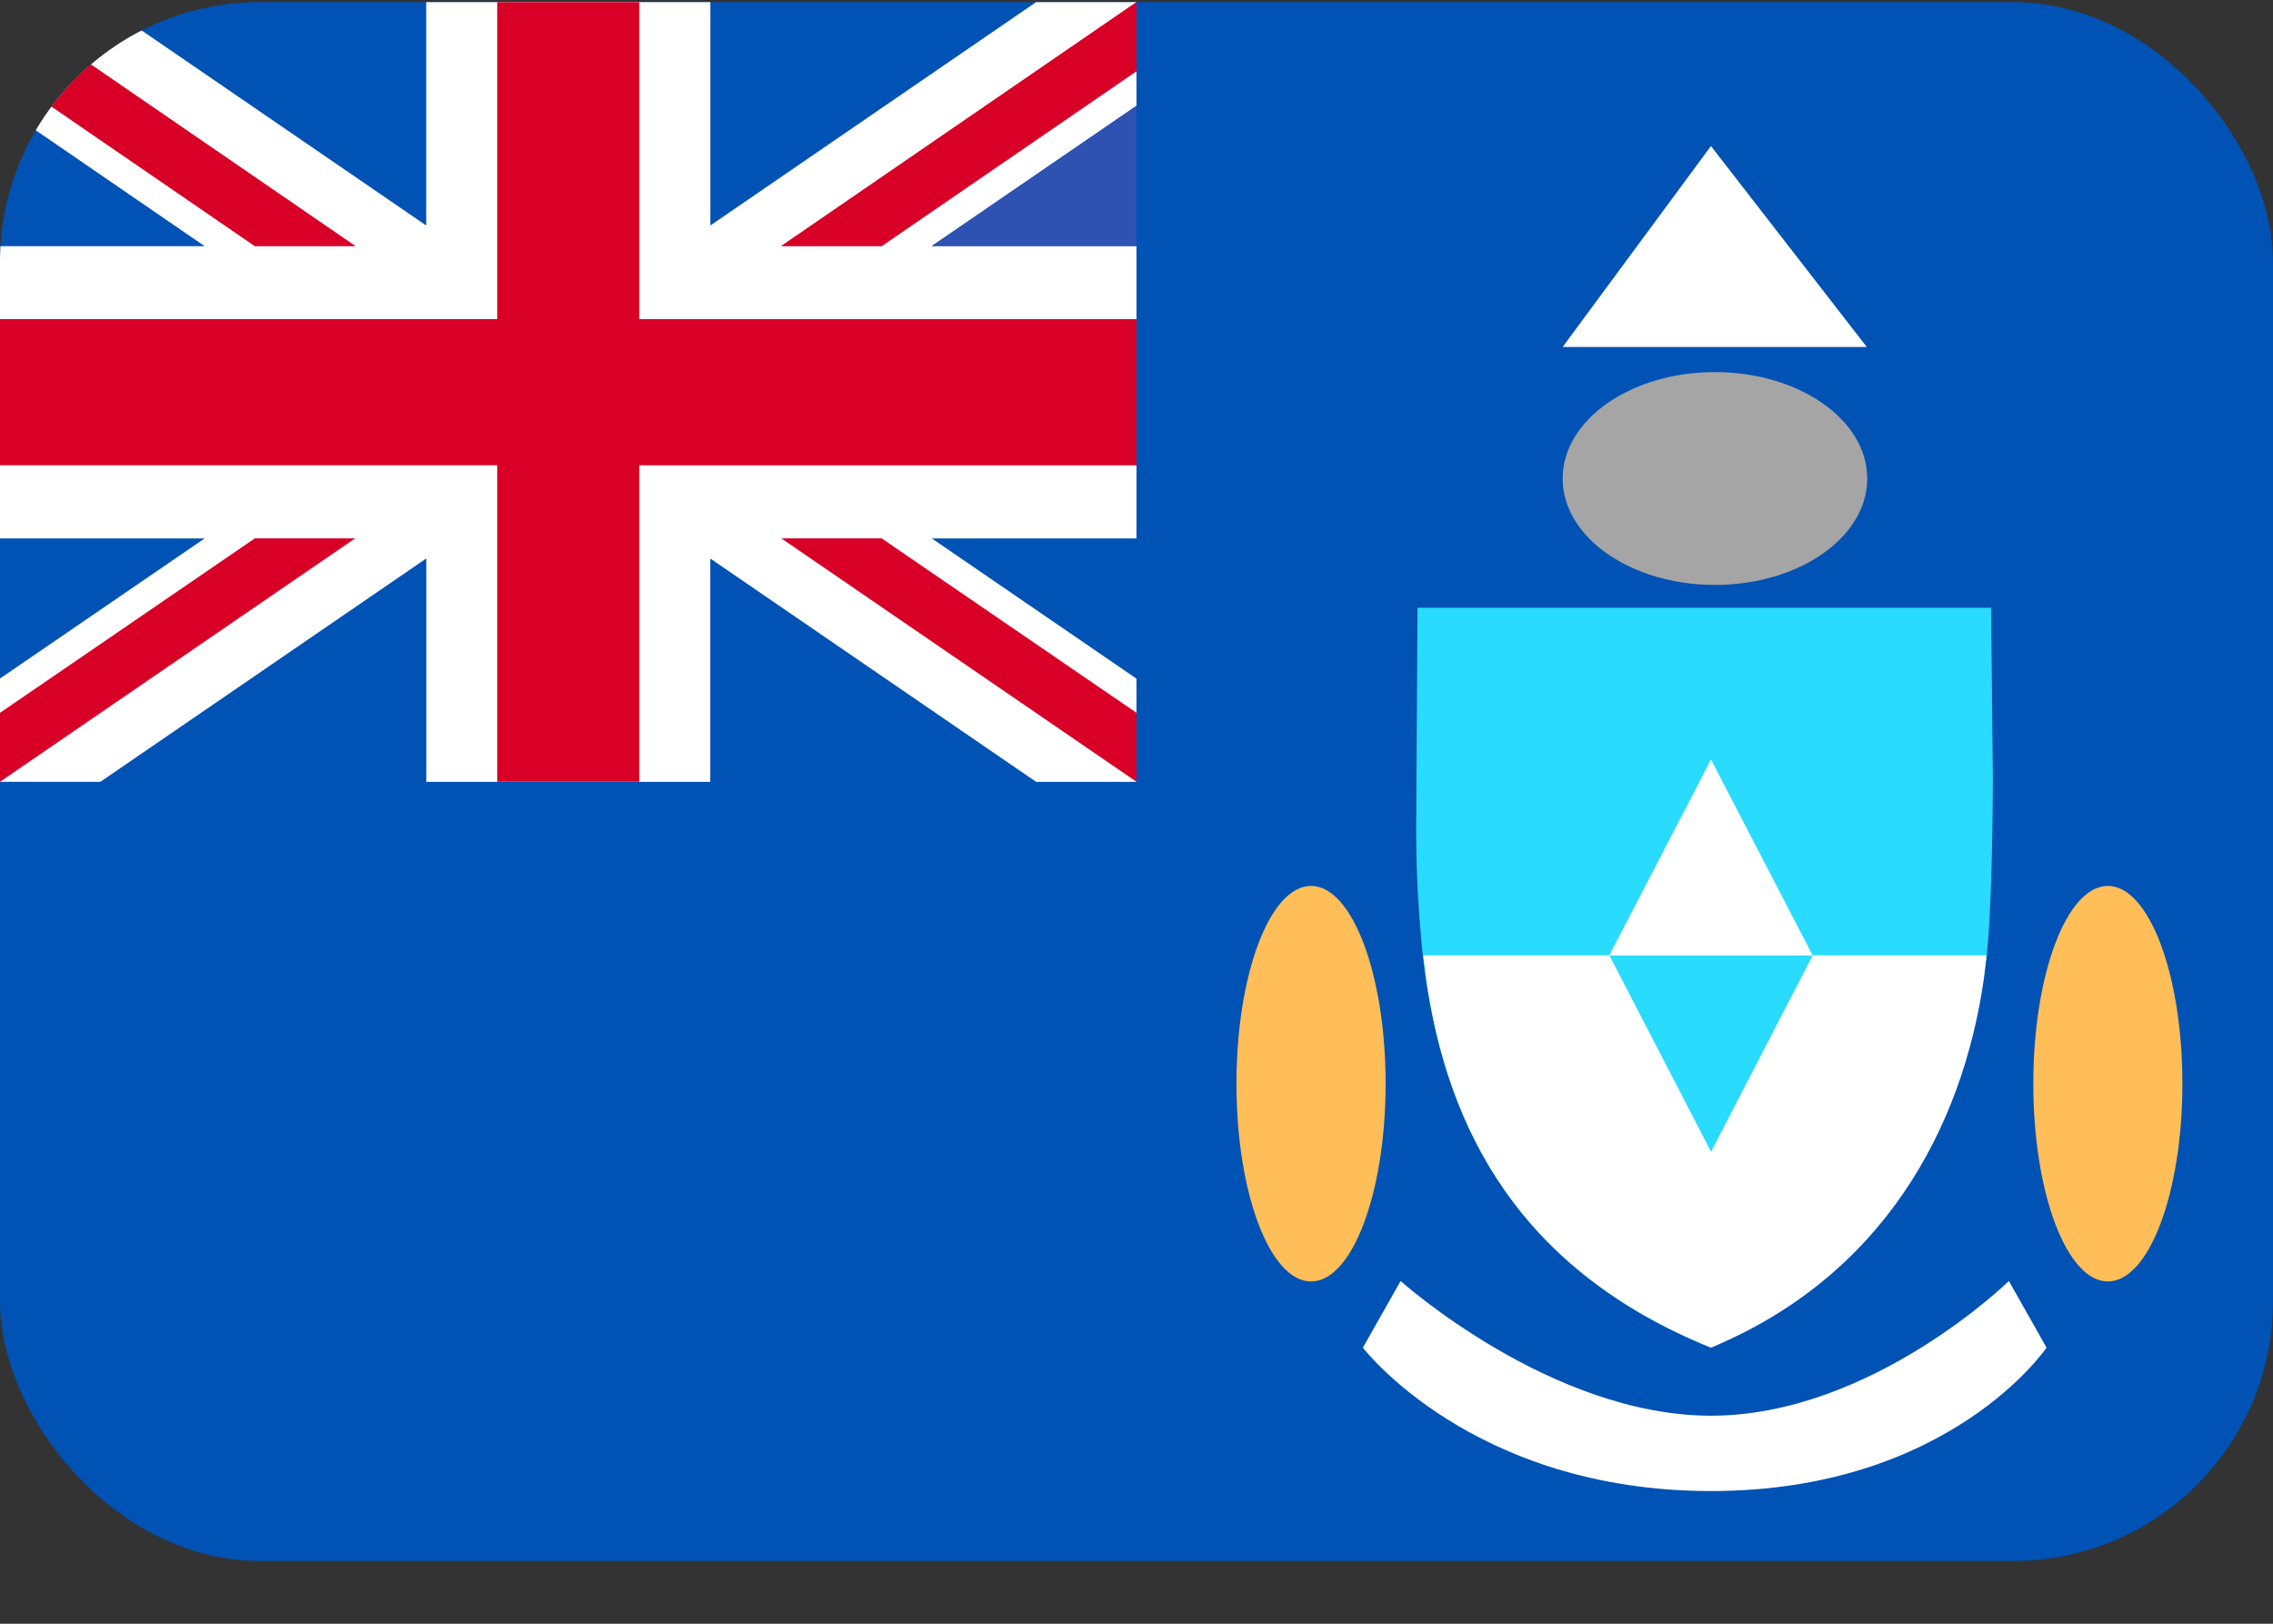 <svg xmlns="http://www.w3.org/2000/svg" width="35" height="25" fill="none" viewBox="0 0 35 25">
  <rect x="0" y="0" width="35" height="25" fill="#333333" stroke="none"/>
  <g clip-path="url(#a)">
    <path fill="#0052B4" d="M0 .033h35v24H0v-24Z"/>
    <path fill="#fff" d="M17.5.033V8.29h-3.151l3.151 2.159v1.589h-1.545l-5.018-3.439v3.439H6.564v-3.44l-5.018 3.439H0v-1.59L3.151 8.29H0v-4.5h3.151L0 1.628V.033h1.545l5.018 3.439V.033h4.375v3.439L15.954.033H17.5Z"/>
    <path fill="#D80027" d="M9.844.033H7.656v4.88H0v2.25h7.656v4.874h2.188V7.164H17.5v-2.25H9.844V.033Z"/>
    <path fill="#D80027" d="M0 .033v1.062l3.924 2.693h1.545L0 .033Zm17.5 0v1.062l-3.924 2.693h-1.545L17.5.033Z"/>
    <path fill="#2E52B2" d="M17.499 1.63v2.158h-3.151l3.151-2.159Z"/>
    <path fill="#D80027" d="M0 .033v1.062l3.924 2.693h1.545L0 .033Zm17.5 0v1.062l-3.924 2.693h-1.545L17.5.033Z"/>
    <path fill="#2E52B2" d="M17.499 1.63v2.158h-3.151l3.151-2.159Z"/>
    <path fill="#D80027" d="M0 12.037v-1.062l3.924-2.686h1.545L0 12.037Zm17.5 0v-1.062l-3.924-2.686h-1.545l5.469 3.748Z"/>
    <path fill="#29DBFF" d="M30.686 11.952c0 .675-.02 2.082-.095 2.757-.28 2.454-1.607 4.838-4.245 6.04-3.097-1.258-4.157-3.586-4.437-6.04a18.515 18.515 0 0 1-.102-2.04l.02-3.311h8.832l.027 2.594Z"/>
    <path fill="#fff" d="m30.59 14.709-.04.344c-.328 2.328-1.566 4.6-4.204 5.696-2.953-1.195-4.06-3.368-4.389-5.696l-.041-.344"/>
    <path fill="#29DBFF" d="m26.347 17.733-1.566-3.024h3.131l-1.565 3.024Z"/>
    <path fill="#fff" d="M26.347 11.692 24.78 14.71h3.131l-1.565-3.017Z"/>
    <path fill="#FFBE57" d="M32.457 19.73c.634 0 1.148-1.364 1.148-3.045 0-1.682-.514-3.045-1.148-3.045-.634 0-1.148 1.363-1.148 3.045 0 1.681.514 3.045 1.148 3.045Zm-12.269 0c.634 0 1.148-1.364 1.148-3.045 0-1.682-.514-3.045-1.148-3.045-.635 0-1.149 1.363-1.149 3.045 0 1.681.514 3.045 1.148 3.045Z"/>
    <path fill="#fff" d="m26.346 2.248-2.284 3.094h4.683l-2.4-3.094Zm-4.779 17.475s2.31 2.074 4.779 2.074c2.468 0 4.587-2.074 4.587-2.074l.58 1.026s-1.49 2.208-5.167 2.208c-3.678 0-5.36-2.208-5.36-2.208l.581-1.026Z"/>
    <path fill="#A5A5A5" d="M26.407 9.006c1.295 0 2.345-.734 2.345-1.638 0-.905-1.05-1.639-2.345-1.639-1.295 0-2.345.734-2.345 1.639 0 .904 1.05 1.638 2.345 1.638Z"/>
  </g>
  <defs>
    <clipPath id="a">
      <rect width="35" height="24" y=".033" fill="#fff" rx="4"/>
    </clipPath>
  </defs>
</svg>
